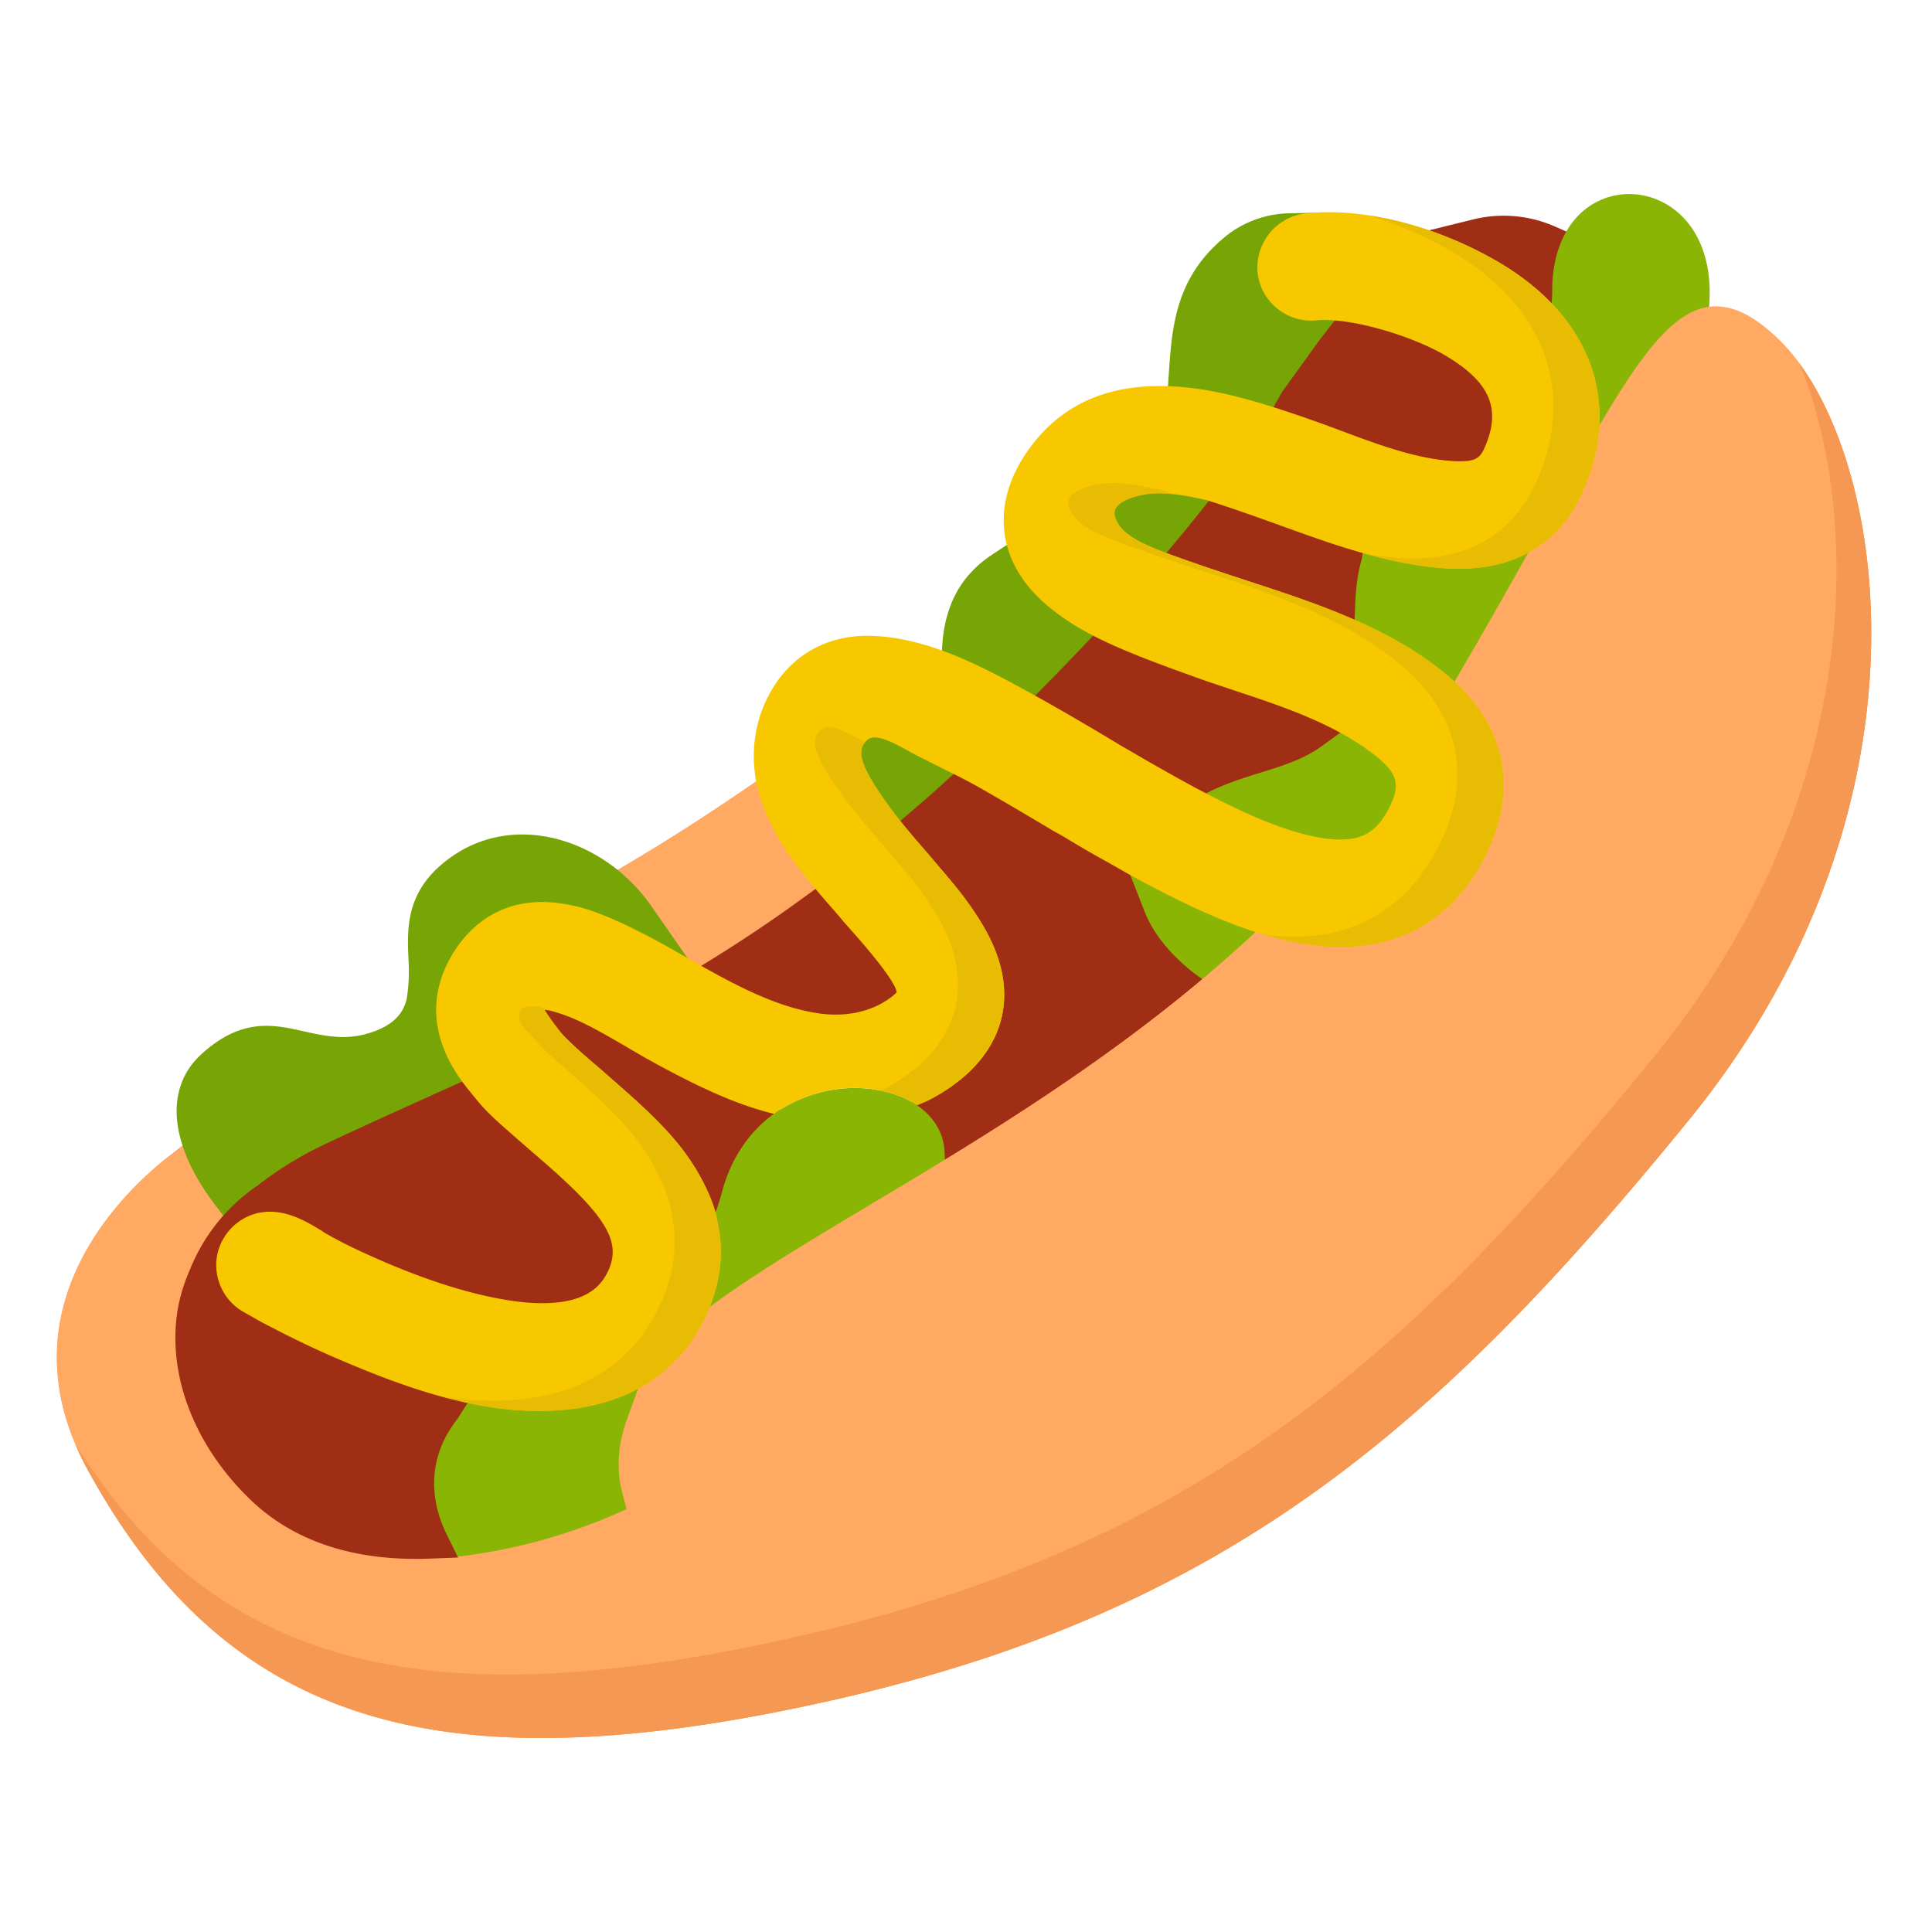 <?xml version="1.0" encoding="UTF-8"?>
<svg xmlns="http://www.w3.org/2000/svg" version="1.1" xmlns:xlink="http://www.w3.org/1999/xlink" xmlns:svgjs="http://svgjs.com/svgjs" width="512" height="512" x="0" y="0" viewBox="0 0 64 64" style="enable-background:new 0 0 512 512" xml:space="preserve"><g><path fill="#a02e14" d="M27.722 33.835a4.36 4.36 0 0 1-.544-.036c-.946-.122-1.946-.497-3.452-1.293l-.936-.494.897-.562a47.104 47.104 0 0 0 2.905-1.968l.456-.335s.743.87.885 1.03c1.21 1.373 1.603 1.872 1.83 2.32l.242.48-.445.3a3.044 3.044 0 0 1-.251.152 3.185 3.185 0 0 1-1.587.406z" data-original="#a02e14"></path><path fill="#ffa963" d="m22.167 31.645-.11-.231a5.503 5.503 0 0 0-1.217-1.952l-.538-.555.665-.394a68.532 68.532 0 0 0 3.57-2.283l.65-.443.268.74c.068.19.11.306.164.425.268.6.62 1.16 1.18 1.871l.389.496-.51.373a48.993 48.993 0 0 1-3.355 2.244l-.305.186z" data-original="#ffa963"></path><path fill="#8ab504" d="M47.699 22.458c-.706-.572-1.53-1.053-2.67-1.558l-.37-.164.008-.406c.01-.527.042-1.144.191-1.725l.157-.61.606.177c.83.244 1.458.368 2.17.429.163.013.324.02.481.02.462 0 .913-.058 1.343-.17l1.391-.365-.705 1.254c-.506.9-1.071 1.89-1.691 2.952l-.359.615z" data-original="#8ab504"></path><path fill="#a02e14" d="M44.062 20.494a57.007 57.007 0 0 0-2.027-.753c-.081-.027-3.772-1.313-3.772-1.313l.56-.675c.312-.376.612-.745.897-1.106l.248-.314.387.104c.164.043 1.259.386 2.31.728 2.485.81 2.582.841 2.419 1.451-.105.39-.165.814-.188 1.338l-.037.857zM23.112 39.322l-.067-.147c-.024-.055-.041-.096-.065-.137-.61-1.078-1.452-1.912-2.791-3.074l-.284-.248c-.526-.461-.85-.745-1.074-.95l-.065-.059-1.33-1.664 2.013.692.077.04c.342.18.854.463 1.704.933l.354.196c1.474.811 2.504 1.287 3.447 1.593l.944.306-.7.704c-.458.46-.806 1.046-1.036 1.739l-.47 1.415zM31.022 37.897a1.68 1.68 0 0 0-.407-.766l-.513-.569.669-.373c1.96-1.078 2.698-2.739 2.024-4.555-.222-.583-.568-1.166-1.124-1.889-.282-.363-.434-.537-.968-1.146 0 0-.706-.809-.824-.95l-.388-.463.575-.49c.233-.199.467-.398.705-.612l.795-.72.38.202c.623.333 1.438.812 3.407 1.968a67 67 0 0 0 1.467.847c.275.157 1.03.571 1.03.571l.076.363c.077 1.236 1.067 2.196 1.65 2.66l.591.468-.583.48c-2.803 2.31-5.706 4.167-7.646 5.363l-.732.452z" data-original="#a02e14"></path><path fill="#77a505" d="M38.062 18.327c-.57-.246-.918-.477-1.127-.747-.118-.155-.167-.257-.18-.283l-.126-.256.152-.337c.164-.266.556-.452 1.164-.552.148-.022.3-.033.468-.033.231 0 .493.022.788.067l1.043.16-.659.823c-.26.326-.532.656-.815.991l-.293.346z" data-original="#77a505"></path><path fill="#8ab504" d="M44.409 28.034c-.216 0-.465-.024-.757-.075-.836-.148-1.807-.5-3.057-1.108l-1.281-.622 1.335-.498c.339-.126.685-.235 1.026-.342.868-.269 1.692-.556 2.232-1.105l.321-.326.402.216c.45.241.814.478 1.114.725.819.659.914 1.145.404 2.08-.29.521-.724 1.055-1.74 1.055z" data-original="#8ab504"></path><path fill="#77a505" d="M41.79 13.598c-.981-.297-1.784-.47-2.526-.543l-.587-.059.04-.589c.108-1.61.22-3.275 1.964-4.642a3.476 3.476 0 0 1 2.059-.7l1.132-.022-1.863 1.186c-.11.258-.154.519-.13.775.046.413.249.785.573 1.048.271.221.608.338.973.338h1.224l-.737.977-1.706 2.357z" data-original="#77a505"></path><path fill="#a02e14" d="M39.43 26.252c-.34-.182-.69-.374-1.067-.588a52.165 52.165 0 0 1-1.384-.802c-.98-.572-1.74-1.015-2.364-1.372l-.688-.393.557-.565c.48-.486.938-.957 1.37-1.417l.308-.328.403.197c.724.352 1.61.707 3.063 1.226.13.043 1.375.476 1.375.476 1.093.385 1.926.705 2.623 1.008l.98.428-.866.626c-.562.406-1.293.633-2 .852-.604.187-1.191.378-1.745.66l-.285.143zM50.663 9.666a8.647 8.647 0 0 0-1.1-.772c-.284-.167-.594-.321-.913-.469l-1.578-.73 1.688-.416a4.213 4.213 0 0 1 2.762.23l.518.228-.188.534c-.1.28-.164.608-.192.972l-.092 1.17z" data-original="#a02e14"></path><path fill="#8ab504" d="M52.695 12.942c-.152-.865-.541-1.676-1.155-2.408l-.131-.157-.01-.273c.012-.212.02-.357.02-.512.007-1.347.533-2.4 1.442-2.887a2.337 2.337 0 0 1 1.105-.277c.475 0 .942.14 1.348.406.91.597 1.388 1.736 1.315 3.126l-.02.388-.36.145c-.71.288-1.44 1.086-2.437 2.668l-.841 1.335z" data-original="#8ab504"></path><path fill="#77a505" d="M29.233 26.817a10.802 10.802 0 0 1-.447-.7l-.123-.205c-.295-.477-.547-1.025-.185-1.467l.1-.12.27-.1.142-.01c.283 0 .637.14 1.308.516.146.082.285.16.412.22l1.071.516-.866.784c-.216.194-.43.376-.642.558l-.654.56zM33.722 22.987c-.85-.47-1.408-.739-2.127-1.029l-.41-.166.03-.441c.066-.952.367-1.734.895-2.327.223-.253.476-.469.797-.68l.578-.381.305.621c.275.56.704 1.064 1.273 1.496.204.156.419.299.645.437l.641.394-.517.546c-.437.462-.896.936-1.383 1.425l-.324.327z" data-original="#77a505"></path><path fill="#a02e14" d="M48.408 15.506c-.094 0-.208-.005-.35-.016-1.318-.105-2.548-.57-3.737-1.02-.342-.129-.654-.247-.967-.357l-1.277-.434.39-.69 1.209-1.676c.16-.215.322-.42.485-.627l.223-.283.354.058c.884.145 2.2.516 3.244 1.122 1.598.947 2.012 1.95 1.388 3.353-.176.4-.464.57-.962.57z" data-original="#a02e14"></path><path fill="#8ab504" d="M39.626 32.289c-.376-.278-1.297-1.037-1.71-2.092l-.583-1.49 1.427.723c.846.43 1.597.764 2.297 1.025l.94.35-.946.86c-.238.215-.45.409-.665.594l-.368.317zM23.583 42.24a4.314 4.314 0 0 0-.003-1.524l-.027-.15.066-.195c.111-.261.205-.539.296-.874.302-1.154.947-2.088 1.864-2.7.792-.501 1.644-.755 2.534-.755.704 0 1.375.165 1.892.463.697.403 1.082 1.018 1.086 1.732l.028.428s-1.654 1.002-2.304 1.39c-1.547.926-3.147 1.883-4.489 2.797l-1.2.816z" data-original="#8ab504"></path><path fill="#ffa963" d="M17.936 57.574c-7.05 0-11.688-2.75-15.042-8.912-2.936-5.389 1.323-9.29 2.699-10.357l.6-.466.325.686a6.8 6.8 0 0 0 .87 1.371l.317.387-.316.387c-.688.84-1.12 1.762-1.284 2.738-.347 2.065.517 4.34 2.311 6.083 1.33 1.296 3.14 1.952 5.38 1.952 2.994 0 5.818-1.185 6.354-1.422l.364-.162c-.295-.832-.494-2.277.588-4.014l.063-.1.133-.096a4.82 4.82 0 0 0 1.715-1.82.752.752 0 0 1 .047-.105l.048-.091.106-.096c.3-.242.61-.476.967-.72 1.351-.935 2.988-1.914 4.721-2.95 3.795-2.271 8.506-5.091 12.625-8.93l.209-.195.37.053c.343.096.677.179 1.004.237.44.077.87.116 1.277.116 1.982 0 3.533-.916 4.487-2.65 1.075-1.955.899-3.872-.495-5.398l-.302-.332.227-.388a224.088 224.088 0 0 0 2.488-4.368l.053-.095.115-.097c.543-.404.97-.948 1.27-1.617a6.373 6.373 0 0 0 .468-1.535l.028-.123c1.536-2.669 2.64-4.202 3.88-4.377.082-.01.157-.015.233-.015.652 0 1.318.352 2.097 1.107 3.522 3.425 5.593 15.328-3.011 25.87-8.338 10.227-15.373 16.325-28.652 19.257-3.616.799-6.67 1.187-9.337 1.187z" data-original="#ffa963"></path><path fill="#ffa963" d="M17.936 57.574c-7.05 0-11.688-2.75-15.042-8.912-2.936-5.389 1.323-9.29 2.699-10.357l.6-.466.325.686a6.8 6.8 0 0 0 .87 1.371l.317.387-.316.387c-.688.84-1.12 1.762-1.284 2.738-.347 2.065.517 4.34 2.311 6.083 1.33 1.296 3.14 1.952 5.38 1.952 2.994 0 5.818-1.185 6.354-1.422l.364-.162c-.295-.832-.494-2.277.588-4.014l.063-.1.133-.096a4.82 4.82 0 0 0 1.715-1.82.752.752 0 0 1 .047-.105l.048-.091.106-.096c.3-.242.61-.476.967-.72 1.351-.935 2.988-1.914 4.721-2.95 3.795-2.271 8.506-5.091 12.625-8.93l.209-.195.37.053c.343.096.677.179 1.004.237.44.077.87.116 1.277.116 1.982 0 3.533-.916 4.487-2.65 1.075-1.955.899-3.872-.495-5.398l-.302-.332.227-.388a224.088 224.088 0 0 0 2.488-4.368l.053-.095.115-.097c.543-.404.97-.948 1.27-1.617a6.373 6.373 0 0 0 .468-1.535l.028-.123c1.536-2.669 2.64-4.202 3.88-4.377.082-.01.157-.015.233-.015.652 0 1.318.352 2.097 1.107 3.522 3.425 5.593 15.328-3.011 25.87-8.338 10.227-15.373 16.325-28.652 19.257-3.616.799-6.67 1.187-9.337 1.187z" data-original="#ffa963"></path><path fill="#f49853" d="M55.92 37.13c-8.33 10.23-15.37 16.33-28.65 19.26-3.61.8-6.67 1.18-9.33 1.18-7.05 0-11.69-2.75-15.05-8.91a6.39 6.39 0 0 1-.38-.8c3.28 5.25 7.75 7.61 14.28 7.61 2.66 0 5.72-.39 9.33-1.19 13.28-2.93 20.32-9.03 28.66-19.26 6.93-8.49 6.93-17.87 4.83-22.98 3.08 4.2 4.36 15.24-3.69 25.09z" data-original="#f49853"></path><path fill="#77a505" d="M21.594 30.04c-.715-1.032-1.734-1.801-2.871-2.167a4.654 4.654 0 0 0-1.422-.23c-.881 0-1.72.275-2.425.797-1.455 1.071-1.394 2.315-1.34 3.413.021.429.003.832-.067 1.253-.098.377-.332.846-1.28 1.128-.27.08-.542.119-.83.119-.446 0-.87-.095-1.286-.187-.42-.094-.818-.184-1.25-.184-.763 0-1.446.298-2.146.935-1.241 1.126-1.075 2.993.446 4.993l.412.542.494-.47c.763-.725 1.74-1.369 2.898-1.913 1.14-.537 2.27-1.046 3.415-1.563l1.276-.578-.36-.59c-.425-.694-.623-1.383-.59-2.046 0 0 .043-.48.06-.478l.022-.088c.091-.371.254-.74.482-1.096.65-1.01 1.57-1.522 2.731-1.522.442 0 .916.076 1.409.225.436.138.898.33 1.453.602l2.108 1.033z" data-original="#77a505"></path><path fill="#8ab504" d="M14.795 51.257c-.793-1.256-1.063-3.177.557-4.803l.19-.19.354.021c.801.15 1.484.223 2.087.223.507 0 .992-.045 1.443-.135.206-.04.403-.088.593-.145l1.164-.35-.415 1.142c-.308.844-.356 1.674-.145 2.468l.134.504-.477.21a18.562 18.562 0 0 1-4.895 1.336l-.384.046z" data-original="#8ab504"></path><path fill="#a02e14" d="M18.142 38.316c-1.681-1.458-1.819-1.577-2.34-2.215l-.297-.363-1.348.61c-1.1.497-2.206.996-3.323 1.522a12.02 12.02 0 0 0-2.302 1.403 6.106 6.106 0 0 0-2.204 2.697l-.061.147a5.72 5.72 0 0 0-.379 1.254c-.358 2.137.53 4.484 2.375 6.277 1.356 1.322 3.212 1.992 5.516 1.992.153 0 .306-.003.459-.009l.935-.035-.41-.842c-.293-.603-.844-2.174.38-3.736l2.337-3.664c.16.012.33.034.478.034 1.156 0 1.937-.356 2.32-1.057.616-1.14.137-2.04-2.136-4.015z" data-original="#a02e14"></path><path fill="#f7c800" d="M52.43 16.29c-.75 1.67-2.16 2.55-4.09 2.55-.18 0-.37 0-.57-.02-1.9-.15-3.75-.83-5.54-1.48-.76-.27-1.51-.54-2.25-.77-.65-.15-1.17-.23-1.59-.23-.14 0-.28.01-.41.03-.57.09-.95.28-1.04.51-.06.15 0 .34.17.57.38.49 1.27.79 2.74 1.3.47.16.95.32 1.44.48 2.3.75 4.68 1.53 6.57 3.07 2.08 1.7 2.51 3.94 1.21 6.3-1 1.81-2.61 2.77-4.68 2.77-.42 0-.87-.04-1.32-.12-1.5-.27-3.09-.9-5.31-2.09-.37-.2-.7-.39-1.05-.59-.42-.23-.86-.48-1.45-.84l-.39-.22c-.87-.52-1.7-1.01-2.53-1.48-.36-.2-.74-.39-1.11-.57-.37-.19-.72-.36-1.06-.54-.43-.24-.87-.49-1.2-.49-.13 0-.21.04-.29.13-.23.24-.26.59.35 1.54.5.78 1.08 1.46 1.71 2.18.37.44.75.87 1.11 1.33.56.74.92 1.34 1.15 1.95.72 1.93-.04 3.67-2.06 4.79-.17.1-.34.17-.51.24l-.05.02c-.06-.03-.12-.07-.18-.11-.51-.29-1.18-.46-1.89-.46-.89 0-1.74.26-2.53.76a.64.64 0 0 0-.13.1c-1.16-.28-2.38-.81-4.17-1.8l-.11-.06c-.22-.13-.45-.26-.68-.4-.85-.49-1.69-.99-2.55-1.18-.03 0-.07-.01-.1-.01.08.32.43.66.69.92.36.36.73.68 1.1.99l.5.44c1.57 1.36 2.29 2.15 2.84 3.13.24.43.42.84.53 1.23.03.13.06.25.08.37.22 1.03.07 2.09-.43 3.13-.05.09-.09.18-.14.27-.77 1.41-2.06 2.33-3.74 2.66-.51.1-1.06.15-1.61.15-2.32 0-4.62-.85-6.56-1.68-.78-.33-1.56-.7-2.32-1.1a6.68 6.68 0 0 1-.47-.25l-.46-.26c-.42-.25-.71-.63-.83-1.1-.12-.46-.05-.94.2-1.35.24-.4.63-.69 1.09-.81.14-.03.28-.05.43-.05.67 0 1.26.35 1.73.64l.09.06c.63.37 1.3.67 1.94.95 1.19.51 2.3.89 3.31 1.12.73.17 1.39.26 1.95.26 1.08 0 1.78-.31 2.12-.94.56-1.02.09-1.86-2.08-3.75-1.79-1.55-1.86-1.61-2.39-2.27-1.68-1.99-1.23-3.65-.56-4.7.68-1.06 1.69-1.63 2.9-1.63.46 0 .96.08 1.49.24.56.18 1.15.44 1.91.83.27.14.55.29.94.51l.54.31c1.4.79 2.85 1.61 4.37 1.81.16.02.32.03.48.03.74 0 1.41-.22 1.92-.64.08-.07.1-.09.1-.09 0-.01.04-.15-.49-.85-.41-.54-.84-1.02-1.25-1.48l-.19-.23c-1.22-1.38-1.88-2.22-2.35-3.28-.73-1.59-.56-3.31.43-4.61.68-.87 1.66-1.35 2.83-1.37 1.65 0 3.2.7 4.63 1.45 1.37.73 2.68 1.5 3.79 2.17.55.32.96.56 1.37.79.46.26.87.49 1.29.71 1.7.9 2.91 1.38 3.93 1.56.26.05.5.07.71.07.74 0 1.18-.26 1.56-.94.45-.83.37-1.21-.35-1.8-1.35-1.08-3.07-1.65-4.73-2.2-.47-.16-.91-.3-1.34-.46-2.24-.8-3.57-1.35-4.61-2.16-1.76-1.33-2.17-3.21-1.08-5.02 1-1.62 2.52-2.44 4.53-2.44h.2c1.31.03 2.62.33 4.86 1.12.32.11.64.23.96.35 1.21.45 2.45.92 3.67 1.01.1.01.21.01.3.01.47 0 .65-.09.8-.43.58-1.3.2-2.19-1.3-3.08-1.12-.65-2.91-1.17-3.99-1.17-.09 0-.18 0-.26.01-.06.01-.13.01-.19.01-.41 0-.8-.14-1.12-.4-.37-.3-.6-.72-.65-1.19-.09-.99.63-1.86 1.61-1.96.24-.03.49-.04.73-.04 1.8 0 3.87.61 5.67 1.67 3.04 1.8 4.07 4.64 2.76 7.59z" data-original="#f7c800"></path><g fill="#e8bc03"><path d="M49.07 28.6c-1 1.81-2.61 2.77-4.68 2.77-.42 0-.87-.04-1.32-.12-.41-.07-.82-.17-1.25-.3.36.05.71.08 1.04.08 2.07 0 3.68-.96 4.68-2.77 1.3-2.36.87-4.6-1.21-6.3-1.89-1.54-4.27-2.32-6.57-3.07-.49-.16-.97-.32-1.44-.48-1.47-.51-2.36-.81-2.74-1.3-.17-.23-.23-.42-.17-.57.09-.23.47-.42 1.04-.51.13-.02.27-.03.41-.03.42 0 .94.08 1.59.23.14.04.28.09.42.14-.17-.02-.33-.03-.48-.03-.14 0-.28.01-.41.03-.57.09-.95.28-1.04.51-.06.15 0 .34.17.57.38.49 1.27.79 2.74 1.3.47.16.95.32 1.44.48 2.3.75 4.68 1.53 6.57 3.07 2.08 1.7 2.51 3.94 1.21 6.3zM52.43 16.29c-.75 1.67-2.16 2.55-4.09 2.55-.18 0-.37 0-.57-.02-.84-.07-1.67-.24-2.49-.46.32.05.64.09.96.12.2.02.39.02.57.02 1.93 0 3.34-.88 4.09-2.55 1.31-2.95.28-5.79-2.76-7.59-.9-.53-1.87-.95-2.84-1.23 1.45.21 2.99.76 4.37 1.57 3.04 1.8 4.07 4.64 2.76 7.59zM30.94 36.35c-.17.1-.34.17-.51.24l-.05.02c-.06-.03-.12-.07-.18-.11-.29-.17-.64-.29-1.02-.37.07-.03.15-.07.23-.12 2.02-1.12 2.78-2.86 2.06-4.79-.23-.61-.59-1.21-1.15-1.95-.36-.46-.74-.89-1.11-1.33-.63-.72-1.21-1.4-1.71-2.18-.61-.95-.58-1.3-.35-1.54.08-.09.16-.13.29-.13.33 0 .77.25 1.2.49.01 0 .01.01.02.01-.21.24-.22.6.37 1.51.5.78 1.08 1.46 1.71 2.18.37.44.75.87 1.11 1.33.56.74.92 1.34 1.15 1.95.72 1.93-.04 3.67-2.06 4.79zM23.35 43.66c-.05.09-.09.18-.14.27-.77 1.41-2.06 2.33-3.74 2.66-.51.1-1.06.15-1.61.15-1.1 0-2.2-.19-3.26-.49.57.1 1.15.15 1.73.15.55 0 1.1-.05 1.61-.15 1.68-.33 2.97-1.25 3.74-2.66.05-.09.09-.18.14-.27.5-1.04.65-2.1.43-3.13-.02-.12-.05-.24-.08-.37-.11-.39-.29-.8-.53-1.23-.55-.98-1.27-1.77-2.84-3.13l-.5-.44c-.37-.31-.553-.577-.913-.937-.212-.212-.339-.686.069-.74.127-.016.504-.025.584.107.14.23.51.74.69.92.36.36.73.68 1.1.99l.5.44c1.57 1.36 2.29 2.15 2.84 3.13.24.43.42.84.53 1.23.03.13.06.25.08.37.22 1.03.07 2.09-.43 3.13z" fill="#e8bc03" data-original="#e8bc03"></path></g></g></svg>



